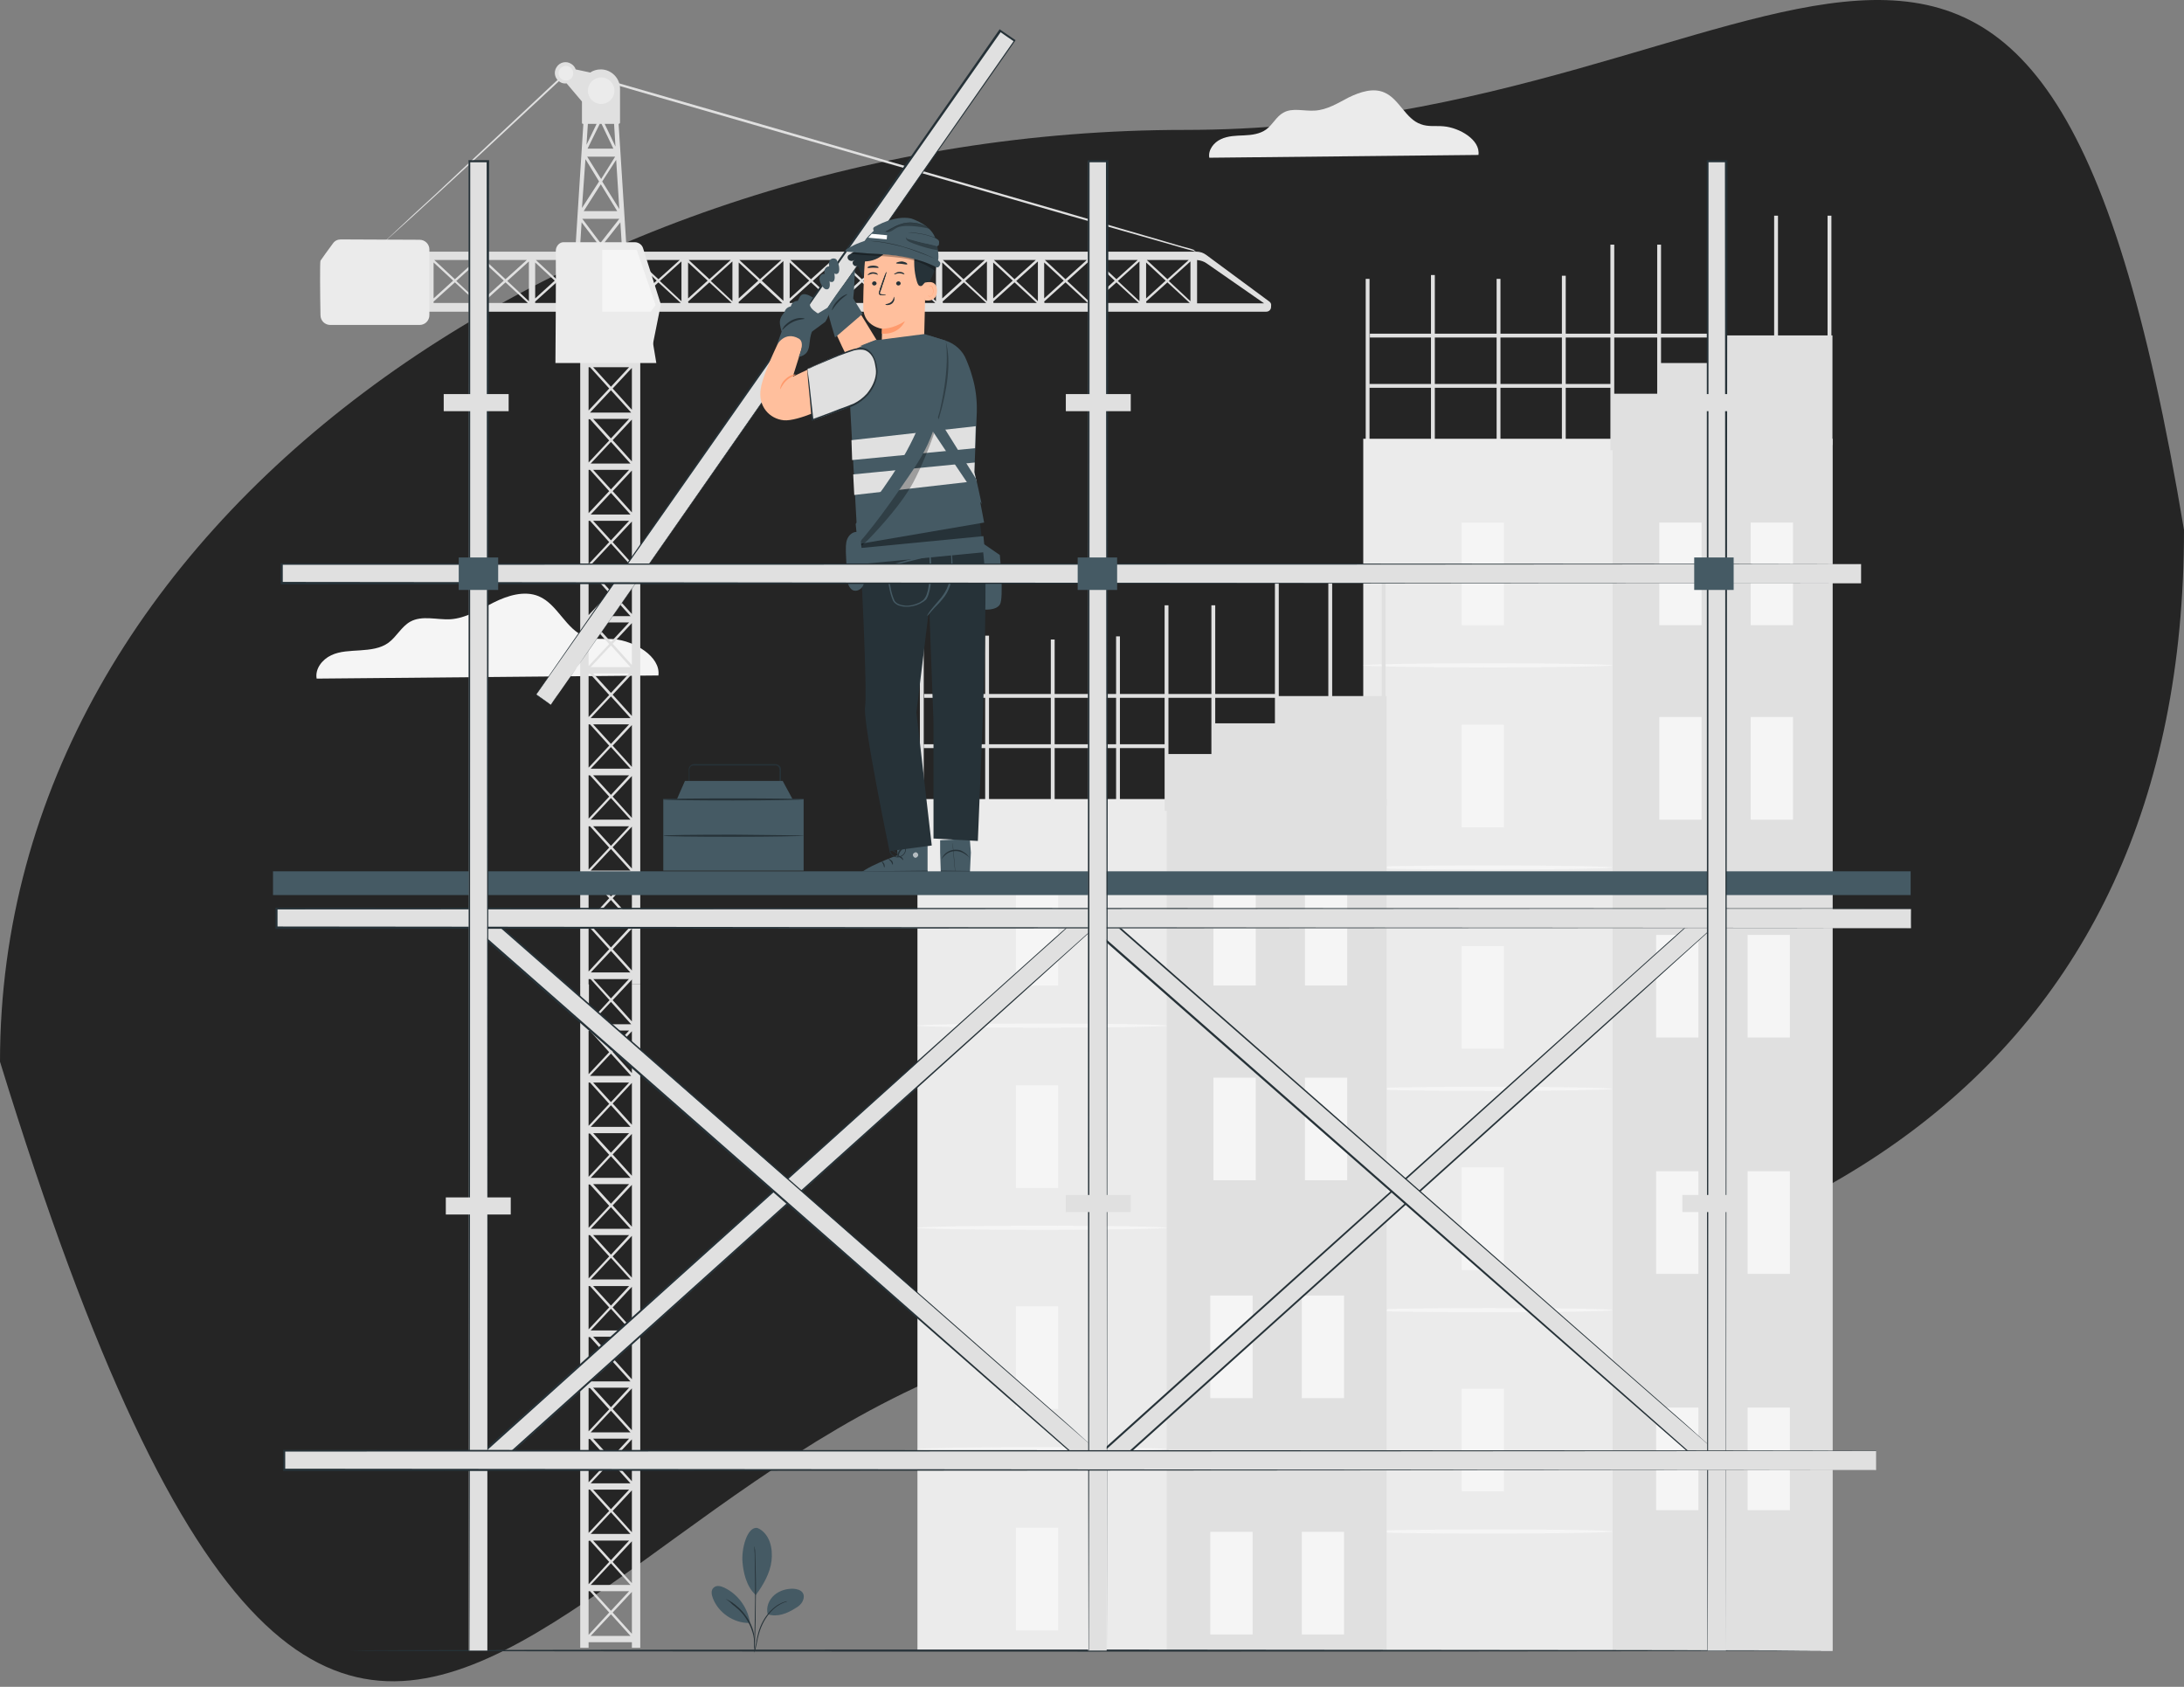 <svg width="224" height="173" viewBox="0 0 224 173" fill="none" xmlns="http://www.w3.org/2000/svg">
<rect x="0" y="0" width="224" height="173" fill="#808080" stroke="none"/>
<path d="M-7.62929e-06 108.886C38.5 233.968 59.001 135.806 121.512 135.806C184.023 135.806 224 109.958 224 54.351C209 -35.709 184.023 13.323 121.512 13.323C59.001 13.323 -7.62929e-06 53.279 -7.62929e-06 108.886Z" fill="#252525"/>
<g clip-path="url(#clip0_63_6661)">
<path d="M67.529 69.276C67.78 67.343 65.059 65.731 62.982 65.552C61.98 65.481 60.977 65.624 60.046 65.302C58.041 64.586 57.217 61.972 55.248 61.148C53.78 60.54 52.061 61.077 50.629 61.793C49.197 62.509 47.8 63.404 46.189 63.511C44.793 63.583 43.289 63.082 42.072 63.762C41.176 64.263 40.675 65.302 39.852 65.91C39.028 66.519 37.954 66.627 36.951 66.698C35.949 66.77 34.875 66.77 33.98 67.199C33.049 67.629 32.297 68.596 32.476 69.598L67.529 69.276Z" fill="#F5F5F5"/>
<path d="M160.588 28.279H160.194V49.368H160.588V28.279Z" fill="#E0E0E0"/>
<path d="M153.893 28.601H153.499V49.691H153.893V28.601Z" fill="#E0E0E0"/>
<path d="M147.161 28.207H146.767V49.297H147.161V28.207Z" fill="#E0E0E0"/>
<path d="M140.465 28.601H140.072V49.691H140.465V28.601Z" fill="#E0E0E0"/>
<path d="M187.944 45H139.821V169.317H187.944V45Z" fill="#EBEBEB"/>
<path d="M187.944 45H165.386V169.317H187.944V45Z" fill="#E0E0E0"/>
<path d="M154.251 53.593H149.918V64.12H154.251V53.593Z" fill="#F5F5F5"/>
<path d="M165.386 68.238C165.386 68.345 159.657 68.453 152.604 68.453C145.55 68.453 139.821 68.345 139.821 68.238C139.821 68.13 145.55 68.023 152.604 68.023C159.657 68.023 165.386 68.13 165.386 68.238Z" fill="#F5F5F5"/>
<path d="M154.251 74.325H149.918V84.852H154.251V74.325Z" fill="#F5F5F5"/>
<path d="M165.386 88.969C165.386 89.077 159.657 89.184 152.604 89.184C145.55 89.184 139.821 89.077 139.821 88.969C139.821 88.862 145.55 88.754 152.604 88.754C159.657 88.754 165.386 88.862 165.386 88.969Z" fill="#F5F5F5"/>
<path d="M154.251 97.026H149.918V107.552H154.251V97.026Z" fill="#F5F5F5"/>
<path d="M165.386 111.67C165.386 111.778 159.657 111.885 152.604 111.885C145.55 111.885 139.821 111.778 139.821 111.67C139.821 111.563 145.55 111.455 152.604 111.455C159.657 111.455 165.386 111.563 165.386 111.67Z" fill="#F5F5F5"/>
<path d="M154.251 119.726H149.918V130.253H154.251V119.726Z" fill="#F5F5F5"/>
<path d="M165.386 134.371C165.386 134.478 159.657 134.586 152.604 134.586C145.55 134.586 139.821 134.478 139.821 134.371C139.821 134.263 145.55 134.156 152.604 134.156C159.657 134.156 165.386 134.228 165.386 134.371Z" fill="#F5F5F5"/>
<path d="M154.251 142.427H149.918V152.954H154.251V142.427Z" fill="#F5F5F5"/>
<path d="M165.386 157.072C165.386 157.179 159.657 157.286 152.604 157.286C145.55 157.286 139.821 157.179 139.821 157.072C139.821 156.964 145.55 156.857 152.604 156.857C159.657 156.857 165.386 156.928 165.386 157.072Z" fill="#F5F5F5"/>
<path d="M174.517 53.593H170.184V64.12H174.517V53.593Z" fill="#F5F5F5"/>
<path d="M183.898 53.593H179.565V64.12H183.898V53.593Z" fill="#F5F5F5"/>
<path d="M174.517 73.537H170.184V84.064H174.517V73.537Z" fill="#F5F5F5"/>
<path d="M183.898 73.537H179.565V84.064H183.898V73.537Z" fill="#F5F5F5"/>
<path d="M174.194 95.88H169.862V106.407H174.194V95.88Z" fill="#F5F5F5"/>
<path d="M183.575 95.88H179.243V106.407H183.575V95.88Z" fill="#F5F5F5"/>
<path d="M174.194 120.12H169.862V130.647H174.194V120.12Z" fill="#F5F5F5"/>
<path d="M183.575 120.12H179.243V130.647H183.575V120.12Z" fill="#F5F5F5"/>
<path d="M174.194 144.361H169.862V154.887H174.194V144.361Z" fill="#F5F5F5"/>
<path d="M183.575 144.361H179.243V154.887H183.575V144.361Z" fill="#F5F5F5"/>
<path d="M165.386 46.074V40.381H170.184V37.23H176.665V34.402H187.944V45.645L165.386 46.074Z" fill="#E0E0E0"/>
<path d="M165.565 25.092H165.171V46.182H165.565V25.092Z" fill="#E0E0E0"/>
<path d="M170.363 25.092H169.969V46.182H170.363V25.092Z" fill="#E0E0E0"/>
<path d="M176.88 22.12H176.486V43.21H176.88V22.12Z" fill="#E0E0E0"/>
<path d="M187.836 22.12H187.442V43.21H187.836V22.12Z" fill="#E0E0E0"/>
<path d="M182.358 22.12H181.964V43.21H182.358V22.12Z" fill="#E0E0E0"/>
<path d="M165.386 39.379H140.43V39.772H165.386V39.379Z" fill="#E0E0E0"/>
<path d="M176.737 34.222H140.501V34.616H176.737V34.222Z" fill="#E0E0E0"/>
<path d="M114.864 65.266H114.471V86.356H114.864V65.266Z" fill="#E0E0E0"/>
<path d="M108.169 65.588H107.775V86.678H108.169V65.588Z" fill="#E0E0E0"/>
<path d="M101.437 65.194H101.043V86.284H101.437V65.194Z" fill="#E0E0E0"/>
<path d="M94.742 65.588H94.348V86.678H94.742V65.588Z" fill="#E0E0E0"/>
<path d="M142.22 81.951H94.097V169.317H142.22V81.951Z" fill="#EBEBEB"/>
<path d="M142.22 81.951H119.662V169.317H142.22V81.951Z" fill="#E0E0E0"/>
<path d="M108.527 90.545H104.194V101.072H108.527V90.545Z" fill="#F5F5F5"/>
<path d="M119.662 105.189C119.662 105.297 113.934 105.404 106.88 105.404C99.826 105.404 94.097 105.297 94.097 105.189C94.097 105.082 99.826 104.974 106.88 104.974C113.934 104.974 119.662 105.082 119.662 105.189Z" fill="#F5F5F5"/>
<path d="M108.527 111.312H104.194V121.839H108.527V111.312Z" fill="#F5F5F5"/>
<path d="M119.662 125.921C119.662 126.028 113.934 126.136 106.88 126.136C99.826 126.136 94.097 126.028 94.097 125.921C94.097 125.813 99.826 125.706 106.88 125.706C113.934 125.706 119.662 125.813 119.662 125.921Z" fill="#F5F5F5"/>
<path d="M108.527 133.977H104.194V144.504H108.527V133.977Z" fill="#F5F5F5"/>
<path d="M119.662 148.621C119.662 148.729 113.934 148.836 106.88 148.836C99.826 148.836 94.097 148.729 94.097 148.621C94.097 148.514 99.826 148.407 106.88 148.407C113.934 148.407 119.662 148.514 119.662 148.621Z" fill="#F5F5F5"/>
<path d="M108.527 156.678H104.194V167.205H108.527V156.678Z" fill="#F5F5F5"/>
<path d="M128.793 90.545H124.46V101.072H128.793V90.545Z" fill="#F5F5F5"/>
<path d="M138.174 90.545H133.841V101.072H138.174V90.545Z" fill="#F5F5F5"/>
<path d="M128.793 110.524H124.46V121.051H128.793V110.524Z" fill="#F5F5F5"/>
<path d="M138.174 110.524H133.841V121.051H138.174V110.524Z" fill="#F5F5F5"/>
<path d="M128.471 132.867H124.138V143.394H128.471V132.867Z" fill="#F5F5F5"/>
<path d="M137.852 132.867H133.519V143.394H137.852V132.867Z" fill="#F5F5F5"/>
<path d="M128.471 157.107H124.138V167.634H128.471V157.107Z" fill="#F5F5F5"/>
<path d="M137.852 157.107H133.519V167.634H137.852V157.107Z" fill="#F5F5F5"/>
<path d="M119.662 83.061V77.332H124.46V74.182H130.941V71.389H142.22V82.596L119.662 83.061Z" fill="#E0E0E0"/>
<path d="M119.841 62.079H119.448V83.169H119.841V62.079Z" fill="#E0E0E0"/>
<path d="M124.639 62.079H124.246V83.169H124.639V62.079Z" fill="#E0E0E0"/>
<path d="M131.156 59.107H130.762V80.197H131.156V59.107Z" fill="#E0E0E0"/>
<path d="M142.113 59.107H141.719V80.197H142.113V59.107Z" fill="#E0E0E0"/>
<path d="M136.634 59.107H136.24V80.197H136.634V59.107Z" fill="#E0E0E0"/>
<path d="M119.698 76.33H94.742V76.724H119.698V76.33Z" fill="#E0E0E0"/>
<path d="M131.013 71.174H94.778V71.568H131.013V71.174Z" fill="#E0E0E0"/>
<path d="M63.448 12.703C63.519 12.703 63.591 12.632 63.591 12.596V12.489V9.087C63.591 8.013 62.696 7.118 61.621 7.118C61.228 7.118 60.834 7.225 60.547 7.44L59.044 7.118C58.972 6.903 58.829 6.688 58.578 6.545C58.077 6.223 57.396 6.366 57.074 6.903C56.752 7.404 56.895 8.084 57.432 8.407C57.647 8.55 57.898 8.586 58.112 8.55L59.688 10.412V12.489V12.596C59.688 12.632 59.724 12.703 59.76 12.703H59.795H59.831L59.008 25.629H59.258H59.437H59.473L59.652 22.8L61.443 25.164L61.049 25.629H61.407L61.586 25.378L61.765 25.629H62.123L61.765 25.164L63.627 22.8L63.806 25.665H63.841H64.02H64.271L63.448 12.703ZM61.693 12.703L62.91 15.245H60.261L61.514 12.703H61.693ZM62.015 12.703H62.982L63.125 15.031L62.015 12.703ZM60.691 12.703H61.192L60.154 14.852L60.297 12.703H60.691ZM60.046 16.32L61.443 18.611L59.688 21.332L60.046 16.32ZM60.225 16.069H63.09L61.657 18.361L60.225 16.069ZM63.197 16.391L63.519 21.44L61.765 18.611L63.197 16.391ZM61.621 18.898L63.304 21.655H59.867L61.621 18.898ZM59.724 22.442H63.519L61.586 24.913L59.724 22.442Z" fill="#E0E0E0"/>
<path d="M65.274 34.008H64.88H64.808V36.729L62.839 34.545L64.88 32.361H65.13V31.716H60.225V32.361H60.547L62.517 34.545L60.404 36.836V34.043H60.333H59.939H59.509V101H60.368V100.391H64.808V100.964H65.668V34.008H65.274ZM60.511 89.936L62.481 92.12L60.368 94.412V89.972L60.511 89.936ZM60.834 89.936H64.522L62.66 91.941L60.834 89.936ZM60.583 89.291L62.66 87.072L64.665 89.291H60.583ZM60.368 89.184V84.744H60.511L62.481 86.928L60.368 89.184ZM60.834 84.744H64.522L62.66 86.749L60.834 84.744ZM60.583 84.064L62.66 81.844L64.665 84.064H60.583ZM60.368 83.957V79.517H60.511L62.481 81.701L60.368 83.957ZM60.834 79.517H64.522L62.66 81.522L60.834 79.517ZM60.583 78.836L62.66 76.616L64.665 78.836H60.583ZM60.368 78.729V74.289H60.511L62.481 76.473L60.368 78.729ZM60.834 74.289H64.522L62.66 76.294L60.834 74.289ZM60.583 73.644L62.66 71.424L64.665 73.644H60.583ZM60.368 73.537V69.097H60.511L62.481 71.281L60.368 73.537ZM60.834 69.061H64.522L62.66 71.066L60.834 69.061ZM60.583 68.417L62.66 66.197L64.665 68.417H60.583ZM60.368 68.309V63.87H60.511L62.481 66.054L60.368 68.309ZM60.834 63.834H64.522L62.66 65.839L60.834 63.834ZM60.583 63.189L62.66 60.969L64.665 63.189H60.583ZM60.368 63.082V58.642H60.511L62.481 60.826L60.368 63.082ZM60.834 58.642H64.522L62.66 60.647L60.834 58.642ZM60.583 57.962L62.66 55.742L64.665 57.962H60.583ZM60.368 57.854V53.414H60.511L62.481 55.598L60.368 57.854ZM60.834 53.414H64.522L62.66 55.419L60.834 53.414ZM60.583 52.77L62.66 50.55L64.665 52.77H60.583ZM60.368 52.627V48.187H60.511L62.481 50.371L60.368 52.627ZM60.834 48.187H64.522L62.66 50.192L60.834 48.187ZM60.583 47.542L62.66 45.322L64.665 47.542H60.583ZM60.368 47.435V42.995H60.511L62.481 45.179L60.368 47.435ZM60.834 42.959H64.522L62.66 44.964L60.834 42.959ZM60.583 94.519L62.66 92.299L64.665 94.519H60.583ZM62.839 92.12L64.808 90.008V94.304L62.839 92.12ZM62.839 86.892L64.808 84.78V89.077L62.839 86.892ZM62.839 81.701L64.808 79.588V83.885L62.839 81.701ZM62.839 76.473L64.808 74.361V78.657L62.839 76.473ZM62.839 71.246L64.808 69.133V73.43L62.839 71.246ZM62.839 66.018L64.808 63.905V68.202L62.839 66.018ZM62.839 60.79L64.808 58.678V62.974L62.839 60.79ZM62.839 55.598L64.808 53.486V57.783L62.839 55.598ZM62.839 50.371L64.808 48.258V52.555L62.839 50.371ZM62.839 45.143L64.808 43.031V47.327L62.839 45.143ZM64.737 42.315H60.511L62.66 40.023L64.737 42.315ZM62.839 39.844L64.808 37.731V42.028L62.839 39.844ZM60.368 42.1V37.66H60.511L62.481 39.844L60.368 42.1ZM60.368 95.164H60.511L62.481 97.348L60.368 99.639V95.164ZM60.834 95.164H64.522L62.66 97.169L60.834 95.164ZM64.808 95.235V99.532L62.839 97.348L64.808 95.235ZM62.66 39.665L60.834 37.66H64.522L62.66 39.665ZM62.66 97.527L64.665 99.747H60.583L62.66 97.527ZM60.834 32.361H64.522L62.66 34.366L60.834 32.361ZM64.737 37.015H60.511L62.66 34.724L64.737 37.015Z" fill="#E0E0E0"/>
<path d="M130.189 30.928L123.744 26.166C123.422 25.916 123.064 25.808 122.67 25.808H80.813H79.954H38.205V26.668H38.599V31.108H38.205V31.967H79.954H80.813H129.867C130.153 31.967 130.368 31.752 130.368 31.465V31.394C130.404 31.179 130.332 31.036 130.189 30.928ZM119.734 28.637L117.621 26.668H121.918L119.734 28.637ZM122.097 26.811V30.893L119.877 28.816L122.097 26.811ZM117.55 26.918L119.555 28.78L117.55 30.606V26.918ZM114.506 28.637L112.394 26.668H116.691L114.506 28.637ZM116.87 26.811V30.893L114.65 28.816L116.87 26.811ZM112.322 26.918L114.327 28.78L112.322 30.606V26.918ZM109.279 28.637L107.166 26.668H111.463L109.279 28.637ZM111.678 26.811V30.893L109.458 28.816L111.678 26.811ZM107.095 26.918L109.1 28.78L107.095 30.606V26.918ZM104.051 28.637L101.939 26.668H106.235L104.051 28.637ZM106.45 26.811V30.893L104.23 28.816L106.45 26.811ZM101.867 26.918L103.872 28.78L101.867 30.606V26.918ZM98.823 28.637L96.711 26.668H101.008L98.823 28.637ZM101.223 26.811V30.893L99.003 28.816L101.223 26.811ZM96.639 26.918L98.644 28.78L96.639 30.606V26.918ZM93.632 28.637L91.519 26.668H95.816L93.632 28.637ZM95.995 26.811V30.893L93.775 28.816L95.995 26.811ZM91.448 26.918L93.453 28.78L91.448 30.606V26.918ZM88.404 28.637L86.292 26.668H90.588L88.404 28.637ZM90.767 26.811V30.893L88.547 28.816L90.767 26.811ZM86.22 26.918L88.225 28.78L86.22 30.606V26.918ZM83.177 28.637L81.064 26.668H85.361L83.177 28.637ZM85.576 26.811V30.893L83.356 28.816L85.576 26.811ZM80.992 26.918L82.997 28.78L80.992 30.606V26.918ZM80.348 30.857L78.128 28.78L80.348 26.775V30.857ZM80.992 30.928L83.177 28.959L85.468 31.072H80.992V30.928ZM86.22 30.928L88.404 28.959L90.696 31.072H86.256L86.22 30.928ZM91.448 30.928L93.632 28.959L95.923 31.072H91.483L91.448 30.928ZM96.675 30.928L98.859 28.959L101.151 31.072H96.711L96.675 30.928ZM101.867 30.928L104.051 28.959L106.343 31.072H101.903L101.867 30.928ZM107.095 30.928L109.279 28.959L111.57 31.072H107.13L107.095 30.928ZM112.322 30.928L114.506 28.959L116.798 31.072H112.358L112.322 30.928ZM117.55 30.928L119.734 28.959L122.026 31.072H117.586L117.55 30.928ZM80.133 26.668L77.949 28.637L75.836 26.668H79.954H80.133ZM39.243 26.918L41.248 28.78L39.243 30.606V26.918ZM39.279 26.668H43.575L41.391 28.637L39.279 26.668ZM72.757 28.637L70.644 26.668H74.941L72.757 28.637ZM75.12 26.811V30.893L72.9 28.816L75.12 26.811ZM70.573 26.918L72.578 28.78L70.573 30.606V26.918ZM67.529 28.637L65.417 26.668H69.714L67.529 28.637ZM69.893 26.811V30.893L67.673 28.816L69.893 26.811ZM65.345 26.918L67.35 28.78L65.345 30.606V26.918ZM62.302 28.637L60.189 26.668H64.486L62.302 28.637ZM64.701 26.811V30.893L62.481 28.816L64.701 26.811ZM60.118 26.918L62.123 28.78L60.118 30.606V26.918ZM57.074 28.637L54.962 26.668H59.258L57.074 28.637ZM59.473 26.811V30.893L57.253 28.816L59.473 26.811ZM54.89 26.918L56.895 28.78L54.89 30.606V26.918ZM51.846 28.637L49.734 26.668H54.031L51.846 28.637ZM54.245 26.811V30.893L52.026 28.816L54.245 26.811ZM49.662 26.918L51.667 28.78L49.662 30.606V26.918ZM46.655 28.637L44.542 26.668H48.839L46.655 28.637ZM49.018 26.811V30.893L46.798 28.816L49.018 26.811ZM44.471 26.918L46.476 28.78L44.471 30.606V26.918ZM43.79 26.811V30.893L41.606 28.816L43.79 26.811ZM44.471 30.928L46.655 28.959L48.946 31.072H44.471V30.928ZM49.662 30.928L51.846 28.959L54.138 31.072H49.662V30.928ZM54.89 30.928L57.074 28.959L59.366 31.072H54.89V30.928ZM60.118 30.928L62.302 28.959L64.593 31.072H60.118V30.928ZM65.345 30.928L67.529 28.959L69.821 31.072H65.381L65.345 30.928ZM70.573 30.928L72.757 28.959L75.049 31.072H70.609L70.573 30.928ZM75.765 26.918L77.77 28.78L75.765 30.606V26.918ZM39.243 30.928L41.427 28.959L43.719 31.072H39.243V30.928ZM75.765 31.108V30.964L77.949 28.995L80.24 31.108H79.954H75.765ZM122.778 31.108V26.668C123.136 26.703 123.494 26.811 123.78 27.026L129.652 31.108H122.778Z" fill="#E0E0E0"/>
<path d="M57.003 25.737C57.038 28.601 56.967 37.23 56.967 37.23H67.315L67.028 35.511C66.992 35.333 66.992 35.154 67.028 34.974L67.78 31.215L65.954 25.45C65.847 25.092 65.489 24.841 65.095 24.841C63.555 24.841 59.688 24.841 57.862 24.841C57.396 24.806 57.003 25.235 57.003 25.737Z" fill="#EBEBEB"/>
<path d="M61.765 25.629V31.967H66.742L67.243 31.286L65.309 25.629H61.765Z" fill="#F5F5F5"/>
<path d="M122.67 25.808C122.67 25.808 122.598 25.808 122.419 25.737C122.276 25.701 122.026 25.629 121.739 25.558C121.13 25.378 120.271 25.128 119.125 24.806C116.87 24.161 113.575 23.23 109.565 22.084C101.473 19.757 90.302 16.535 77.985 12.99C70.895 10.949 64.2 9.015 58.327 7.297H58.435C52.778 12.56 48.015 17 44.65 20.079C42.967 21.619 41.642 22.836 40.711 23.66C40.245 24.09 39.888 24.376 39.673 24.591C39.422 24.806 39.279 24.877 39.279 24.877C39.279 24.877 39.315 24.841 39.386 24.806C39.458 24.734 39.529 24.662 39.673 24.555C39.923 24.34 40.245 24.018 40.711 23.588C41.606 22.729 42.931 21.512 44.614 19.972C47.944 16.857 52.706 12.381 58.327 7.118L58.363 7.082H58.399C64.271 8.765 70.967 10.698 78.056 12.739C90.373 16.32 101.545 19.542 109.601 21.87C113.647 23.051 116.905 24.018 119.161 24.662C120.271 24.985 121.166 25.271 121.775 25.414C122.061 25.486 122.276 25.558 122.455 25.629C122.563 25.772 122.67 25.808 122.67 25.808Z" fill="#E0E0E0"/>
<path d="M34.946 24.555C34.624 24.555 34.338 24.698 34.159 24.949C33.693 25.558 32.941 26.632 32.87 26.739C32.798 26.846 32.834 30.535 32.87 32.325C32.87 32.898 33.335 33.327 33.872 33.327H43.038C43.611 33.327 44.041 32.862 44.041 32.325V25.593C44.041 25.02 43.575 24.591 43.038 24.591L34.946 24.555Z" fill="#EBEBEB"/>
<path d="M65.274 100.964H64.88H64.808V104.76L62.839 102.575L64.88 100.391H65.13V99.747H60.225V100.391H60.547L62.517 102.575L60.404 104.867V100.964H60.333H59.939H59.509V168.995H60.368V168.422H64.808V168.995H65.668V100.964H65.274ZM60.511 158.003L62.481 160.187L60.368 162.478V158.038L60.511 158.003ZM60.834 158.003H64.522L62.66 160.008L60.834 158.003ZM60.583 157.322L62.66 155.102L64.665 157.322H60.583ZM60.368 157.215V152.775H60.511L62.481 154.959L60.368 157.215ZM60.834 152.775H64.522L62.66 154.78L60.834 152.775ZM60.583 152.13L62.66 149.91L64.665 152.13H60.583ZM60.368 152.023V147.583H60.511L62.481 149.767L60.368 152.023ZM60.834 147.547H64.522L62.66 149.552L60.834 147.547ZM60.583 146.903L62.66 144.683L64.665 146.903H60.583ZM60.368 146.795V142.356H60.511L62.481 144.54L60.368 146.795ZM60.834 142.32H64.522L62.66 144.325L60.834 142.32ZM60.583 141.675L62.66 139.455L64.665 141.675H60.583ZM60.368 141.568V137.128H60.511L62.481 139.312L60.368 141.568ZM60.834 137.092H64.522L62.66 139.097L60.834 137.092ZM60.583 136.448L62.66 134.228L64.665 136.448H60.583ZM60.368 136.34V131.9H60.511L62.481 134.084L60.368 136.34ZM60.834 131.9H64.522L62.66 133.905L60.834 131.9ZM60.583 131.22L62.66 129L64.665 131.22H60.583ZM60.368 131.113V126.673H60.511L62.481 128.857L60.368 131.113ZM60.834 126.673H64.522L62.66 128.678L60.834 126.673ZM60.583 126.028L62.66 123.808L64.665 126.028H60.583ZM60.368 125.921V121.481H60.511L62.481 123.665L60.368 125.921ZM60.834 121.445H64.522L62.66 123.45L60.834 121.445ZM60.583 120.801L62.66 118.581L64.665 120.801H60.583ZM60.368 120.693V116.253H60.511L62.481 118.437L60.368 120.693ZM60.834 116.217H64.522L62.66 118.223L60.834 116.217ZM60.583 115.573L62.66 113.353L64.665 115.573H60.583ZM60.368 115.465V111.026H60.511L62.481 113.21L60.368 115.465ZM60.834 111.026H64.522L62.66 113.031L60.834 111.026ZM60.583 162.55L62.66 160.33L64.665 162.55H60.583ZM62.839 160.187L64.808 158.074V162.371L62.839 160.187ZM62.839 154.959L64.808 152.847V157.143L62.839 154.959ZM62.839 149.731L64.808 147.619V151.916L62.839 149.731ZM62.839 144.504L64.808 142.391V146.688L62.839 144.504ZM62.839 139.276L64.808 137.164V141.46L62.839 139.276ZM62.839 134.084L64.808 131.972V136.269L62.839 134.084ZM62.839 128.857L64.808 126.744V131.041L62.839 128.857ZM62.839 123.629L64.808 121.517V125.813L62.839 123.629ZM62.839 118.402L64.808 116.289V120.586L62.839 118.402ZM62.839 113.174L64.808 111.061V115.358L62.839 113.174ZM64.737 110.345H60.511L62.66 108.054L64.737 110.345ZM62.839 107.875L64.808 105.762V110.059L62.839 107.875ZM60.368 110.166V105.726H60.511L62.481 107.911L60.368 110.166ZM60.368 163.194H60.511L62.481 165.379L60.368 167.67V163.194ZM60.834 163.194H64.522L62.66 165.2L60.834 163.194ZM64.808 163.266V167.563L62.839 165.379L64.808 163.266ZM62.66 107.696L60.834 105.691H64.522L62.66 107.696ZM62.66 165.558L64.665 167.778H60.583L62.66 165.558ZM60.834 100.391H64.522L62.66 102.396L60.834 100.391ZM64.737 105.046H60.511L62.66 102.754L64.737 105.046Z" fill="#E0E0E0"/>
<path d="M63.018 9.302C63.018 10.054 62.409 10.662 61.657 10.662C60.905 10.662 60.297 10.054 60.297 9.302C60.297 8.55 60.905 7.941 61.657 7.941C62.409 7.941 63.018 8.55 63.018 9.302Z" fill="#EBEBEB"/>
<path d="M58.793 7.511C58.793 7.941 58.471 8.263 58.041 8.263C57.611 8.263 57.289 7.905 57.289 7.511C57.289 7.082 57.647 6.76 58.041 6.76C58.435 6.76 58.793 7.082 58.793 7.511Z" fill="#EBEBEB"/>
<path d="M151.637 15.89C151.852 14.35 149.703 13.097 148.056 12.954C147.269 12.882 146.481 13.026 145.729 12.739C144.153 12.202 143.509 10.125 141.969 9.481C140.824 8.98 139.463 9.445 138.353 9.982C137.243 10.555 136.133 11.271 134.844 11.343C133.734 11.414 132.552 11.021 131.621 11.558C130.905 11.951 130.547 12.775 129.867 13.276C129.223 13.742 128.399 13.849 127.575 13.885C126.788 13.921 125.964 13.921 125.212 14.279C124.496 14.601 123.887 15.389 124.031 16.177L151.637 15.89Z" fill="#EBEBEB"/>
<path d="M187.98 169.281C187.98 169.317 153.964 169.389 112 169.389C70.036 169.389 35.985 169.353 35.985 169.281C35.985 169.21 70 169.174 112 169.174C153.964 169.21 187.98 169.246 187.98 169.281Z" fill="#263238"/>
<path d="M77.698 156.714C78.307 156.964 78.737 157.537 78.951 158.146C79.166 158.755 79.202 159.435 79.13 160.079C78.987 161.333 78.271 162.586 77.519 163.588C76.481 162.657 76.23 161.082 76.159 160.258C76.015 158.898 76.624 156.499 77.698 156.714Z" fill="#455A64"/>
<path d="M78.737 165.558C78.558 164.841 78.844 164.09 79.417 163.588C79.954 163.123 80.706 162.908 81.422 162.944C81.744 162.98 82.102 163.051 82.317 163.338C82.496 163.588 82.46 163.946 82.317 164.233C82.174 164.519 81.923 164.734 81.673 164.877C80.742 165.486 79.739 165.88 78.737 165.558Z" fill="#455A64"/>
<path d="M77.376 169.389C77.376 169.389 77.376 169.281 77.412 169.138C77.448 168.959 77.483 168.744 77.555 168.458C77.662 167.885 77.806 167.061 78.271 166.238C78.701 165.45 79.345 164.841 79.847 164.555C80.097 164.412 80.348 164.304 80.491 164.269C80.563 164.233 80.634 164.233 80.67 164.233C80.706 164.233 80.742 164.233 80.742 164.233C80.742 164.269 80.384 164.304 79.882 164.627C79.381 164.913 78.772 165.522 78.343 166.31C77.913 167.097 77.734 167.921 77.627 168.494C77.555 168.78 77.519 169.031 77.483 169.174C77.412 169.317 77.376 169.389 77.376 169.389Z" fill="#263238"/>
<path d="M77.412 158.575C77.412 158.575 77.412 158.611 77.412 158.683C77.412 158.754 77.412 158.862 77.448 159.005C77.448 159.292 77.483 159.685 77.483 160.187C77.519 161.189 77.555 162.55 77.519 164.09C77.519 165.593 77.483 166.99 77.448 167.992C77.412 168.494 77.412 168.887 77.376 169.174C77.376 169.317 77.376 169.425 77.34 169.496C77.34 169.425 77.34 169.317 77.34 169.174C77.34 168.887 77.34 168.494 77.376 167.992C77.412 166.99 77.412 165.629 77.448 164.09C77.448 162.586 77.448 161.189 77.412 160.187C77.412 159.685 77.412 159.292 77.376 159.005C77.376 158.862 77.376 158.754 77.376 158.683C77.412 158.611 77.412 158.575 77.412 158.575Z" fill="#263238"/>
<path d="M76.91 166.345C76.66 164.841 75.657 163.481 74.297 162.836C73.939 162.657 73.473 162.55 73.187 162.836C72.9 163.087 72.972 163.552 73.115 163.911C73.688 165.414 75.263 166.489 76.91 166.453" fill="#455A64"/>
<path d="M74.44 163.982C74.44 163.982 74.511 164.018 74.655 164.09C74.726 164.125 74.798 164.161 74.905 164.233C75.013 164.304 75.12 164.34 75.228 164.448C75.335 164.519 75.478 164.627 75.586 164.734C75.729 164.842 75.836 164.949 75.98 165.092C76.23 165.343 76.481 165.665 76.731 166.059C76.946 166.417 77.125 166.811 77.233 167.169C77.269 167.348 77.34 167.527 77.34 167.67C77.376 167.849 77.376 167.992 77.412 168.136C77.448 168.279 77.412 168.386 77.412 168.529C77.412 168.637 77.412 168.744 77.412 168.816C77.412 168.959 77.376 169.067 77.376 169.067C77.34 169.067 77.376 168.709 77.34 168.171C77.304 168.028 77.304 167.885 77.269 167.742C77.233 167.599 77.197 167.42 77.125 167.24C77.018 166.882 76.839 166.524 76.624 166.166C76.409 165.808 76.159 165.486 75.908 165.235C75.765 165.092 75.657 164.985 75.514 164.877C75.407 164.77 75.263 164.662 75.156 164.591C74.762 164.161 74.44 164.018 74.44 163.982Z" fill="#263238"/>
<path d="M82.424 81.951H68.031V89.292H82.424V81.951Z" fill="#455A64"/>
<path d="M79.99 80.519C79.99 80.519 79.954 80.34 79.954 79.982C79.954 79.803 79.954 79.588 79.954 79.374C79.954 79.266 79.954 79.123 79.954 78.98C79.954 78.836 79.918 78.729 79.811 78.621C79.703 78.514 79.596 78.478 79.417 78.514C79.238 78.514 79.095 78.514 78.916 78.514C78.558 78.514 78.2 78.514 77.806 78.514C77.018 78.514 76.123 78.514 75.228 78.514C74.297 78.514 73.437 78.514 72.65 78.514C72.256 78.514 71.862 78.514 71.54 78.514C71.361 78.514 71.182 78.514 71.038 78.514C70.895 78.55 70.788 78.621 70.752 78.765C70.68 78.872 70.716 79.015 70.716 79.159C70.716 79.302 70.716 79.409 70.716 79.552C70.716 79.767 70.716 79.982 70.716 80.161C70.716 80.483 70.68 80.698 70.68 80.698C70.68 80.698 70.644 80.519 70.644 80.161C70.644 79.982 70.644 79.767 70.644 79.552C70.644 79.445 70.644 79.302 70.644 79.159C70.644 79.087 70.644 79.015 70.644 78.944C70.644 78.872 70.644 78.765 70.68 78.693C70.752 78.55 70.895 78.407 71.074 78.371C71.253 78.335 71.432 78.371 71.611 78.371C71.969 78.371 72.327 78.371 72.721 78.371C73.509 78.371 74.404 78.371 75.299 78.371C76.23 78.371 77.09 78.371 77.877 78.371C78.271 78.371 78.665 78.371 78.987 78.371C79.166 78.371 79.345 78.371 79.489 78.371C79.56 78.371 79.668 78.371 79.739 78.407C79.811 78.442 79.882 78.478 79.954 78.55C80.061 78.657 80.133 78.836 80.097 78.98C80.097 79.123 80.097 79.23 80.097 79.374C80.097 79.588 80.097 79.803 80.097 79.982C79.99 80.34 79.99 80.519 79.99 80.519Z" fill="#263238"/>
<path d="M69.356 82.13L70.251 80.09H80.276L81.458 82.274H69.499" fill="#455A64"/>
<path d="M82.496 85.711C82.496 85.747 79.274 85.819 75.263 85.819C71.289 85.819 68.031 85.783 68.031 85.711C68.031 85.639 71.253 85.604 75.263 85.604C79.274 85.639 82.496 85.675 82.496 85.711Z" fill="#263238"/>
<path d="M82.424 81.987C82.424 82.023 79.202 82.095 75.192 82.095C71.217 82.095 67.959 82.059 67.959 81.987C67.959 81.916 71.182 81.88 75.192 81.88C79.202 81.88 82.424 81.916 82.424 81.987Z" fill="#263238"/>
<path d="M85.683 34.044L87.795 31.43L89.944 34.939L99.038 37.696L97.463 41.24C97.463 41.24 87.652 37.338 87.258 37.087C86.9 36.872 85.683 34.044 85.683 34.044Z" fill="#FFBF9D"/>
<path d="M100.721 55.67C100.793 55.706 102.547 56.923 102.547 56.923C102.547 56.923 102.977 61.363 102.547 62.008C102.118 62.652 100.9 62.509 100.9 62.509L100.721 55.67Z" fill="#455A64"/>
<path d="M95.136 86.427V89.829L88.153 89.793C88.189 89.112 92.056 87.716 92.056 87.716L91.985 86.427H95.136Z" fill="#455A64"/>
<g opacity="0.6">
<path d="M93.99 87.43C94.133 87.466 94.205 87.644 94.169 87.752C94.133 87.859 93.99 88.002 93.847 87.967C93.703 87.931 93.596 87.752 93.632 87.609C93.703 87.466 93.918 87.358 93.99 87.43Z" fill="white"/>
</g>
<path d="M95.136 89.829V89.292L88.476 89.363C88.476 89.363 88.118 89.578 88.153 89.793L95.136 89.829Z" fill="#263238"/>
<path d="M92.02 87.788C92.02 87.824 92.2 87.859 92.343 87.967C92.522 88.074 92.593 88.217 92.629 88.217C92.665 88.217 92.629 88.003 92.414 87.859C92.235 87.716 92.02 87.752 92.02 87.788Z" fill="#263238"/>
<path d="M91.125 88.11C91.125 88.146 91.269 88.217 91.376 88.361C91.483 88.504 91.519 88.683 91.555 88.683C91.591 88.683 91.627 88.468 91.483 88.289C91.304 88.11 91.125 88.074 91.125 88.11Z" fill="#263238"/>
<path d="M90.696 88.969C90.731 88.969 90.767 88.79 90.696 88.611C90.624 88.432 90.445 88.325 90.445 88.361C90.409 88.396 90.517 88.504 90.588 88.647C90.66 88.826 90.66 88.969 90.696 88.969Z" fill="#263238"/>
<path d="M92.092 86.821C92.092 86.857 92.271 86.821 92.45 86.821C92.629 86.821 92.808 86.893 92.808 86.857C92.844 86.821 92.701 86.713 92.45 86.678C92.235 86.713 92.092 86.821 92.092 86.821Z" fill="#263238"/>
<path d="M92.056 87.967C92.056 87.967 92.02 87.895 92.056 87.752C92.056 87.609 92.092 87.43 92.235 87.215C92.307 87.108 92.379 87 92.522 86.928C92.593 86.893 92.665 86.857 92.772 86.893C92.844 86.928 92.916 87.036 92.916 87.108C92.916 87.466 92.665 87.788 92.307 87.895C91.949 88.003 91.555 87.859 91.376 87.609C91.34 87.537 91.269 87.466 91.233 87.394C91.233 87.358 91.233 87.322 91.233 87.251C91.233 87.215 91.269 87.179 91.34 87.143C91.412 87.108 91.483 87.143 91.555 87.179C91.627 87.215 91.662 87.251 91.734 87.287C91.949 87.43 92.056 87.573 92.128 87.68C92.2 87.788 92.235 87.859 92.235 87.859C92.235 87.859 92.092 87.609 91.698 87.358C91.591 87.322 91.483 87.215 91.376 87.251C91.34 87.251 91.304 87.322 91.34 87.394C91.376 87.466 91.412 87.501 91.448 87.573C91.627 87.788 91.985 87.931 92.307 87.824C92.629 87.716 92.844 87.43 92.844 87.143C92.844 87.072 92.808 87.036 92.772 87C92.737 86.964 92.665 87 92.629 87.036C92.522 87.108 92.45 87.215 92.379 87.287C92.235 87.466 92.2 87.645 92.164 87.788C92.056 87.895 92.056 87.967 92.056 87.967Z" fill="#263238"/>
<path d="M96.425 86.176V87.43L96.496 89.65L99.468 89.721L99.576 87.43L99.468 86.033L96.425 86.176Z" fill="#455A64"/>
<path d="M97.964 89.471C98 89.471 97.928 88.79 97.857 87.967C97.785 87.143 97.714 86.463 97.714 86.463C97.678 86.463 97.749 87.143 97.821 87.967C97.893 88.79 97.964 89.471 97.964 89.471Z" fill="#263238"/>
<path d="M96.496 89.291L99.468 89.327V89.721H96.496V89.291Z" fill="#263238"/>
<path d="M99.468 88.002C99.468 88.002 99.432 87.967 99.396 87.895C99.325 87.823 99.253 87.716 99.146 87.609C99.038 87.501 98.859 87.394 98.68 87.286C98.501 87.179 98.251 87.143 98 87.143C97.499 87.143 97.069 87.394 96.854 87.644C96.747 87.752 96.675 87.895 96.639 87.967C96.604 88.038 96.604 88.11 96.604 88.11C96.604 88.11 96.675 87.931 96.926 87.716C97.141 87.501 97.534 87.286 98.036 87.286C98.501 87.286 98.931 87.537 99.146 87.716C99.361 87.859 99.468 88.002 99.468 88.002Z" fill="#263238"/>
<path d="M102.559 3.124L54.993 71.233L56.49 72.278L104.056 4.17L102.559 3.124Z" fill="#E0E0E0"/>
<path d="M56.501 72.284C56.501 72.284 56.573 72.177 56.752 71.926C56.931 71.675 57.146 71.353 57.468 70.888C58.112 69.992 59.044 68.632 60.225 66.913C62.624 63.476 66.097 58.499 70.394 52.34C78.987 40.023 90.839 23.015 104.015 4.146L104.051 4.289C103.586 3.967 103.049 3.609 102.547 3.251L102.691 3.215C79.202 36.729 59.616 64.693 54.997 71.246V71.21C55.499 71.568 55.857 71.818 56.107 71.997C56.358 72.212 56.501 72.284 56.501 72.284C56.501 72.284 56.358 72.212 56.107 72.033C55.857 71.854 55.463 71.604 54.962 71.246C59.509 64.621 79.059 36.621 102.476 3.072L102.512 3L102.583 3.036C103.084 3.394 103.621 3.752 104.087 4.074L104.159 4.11L104.123 4.182C90.91 23.051 79.023 40.095 70.394 52.412C66.097 58.535 62.624 63.511 60.225 66.949C59.008 68.668 58.077 69.992 57.468 70.888C57.146 71.317 56.895 71.675 56.752 71.89C56.573 72.177 56.501 72.284 56.501 72.284Z" fill="#263238"/>
<path d="M88.261 57.031C88.261 57.174 88.977 70.959 88.726 72.499C88.476 74.038 91.233 87.287 91.233 87.287L95.565 86.714L93.99 73.072L95.207 63.118C95.207 63.118 96.854 60.683 97.32 59.179C97.785 57.711 97.32 53.486 97.32 53.486L88.261 55.061V57.031Z" fill="#263238"/>
<path d="M100.435 52.734C100.399 52.734 100.864 56.494 101.043 58.821C101.187 60.611 100.829 72.964 100.829 72.964L100.292 86.248L95.744 85.997V74.074L95.315 62.509L95.136 59.68L95.458 53.45L100.435 52.734Z" fill="#263238"/>
<path d="M94.957 27.634L94.778 34.903C94.742 36.12 94.455 37.946 92.486 37.803C90.803 37.552 90.409 35.941 90.445 34.795C90.445 34.258 90.481 33.793 90.481 33.721C90.481 33.721 88.655 33.506 88.547 31.68C88.511 30.785 88.583 28.959 88.655 27.312C88.726 25.522 90.159 24.125 91.949 24.054H92.128C94.026 24.054 95.064 25.737 94.957 27.634Z" fill="#FFBF9D"/>
<path d="M90.445 33.721C90.445 33.721 91.591 33.757 92.808 32.934C92.808 32.934 92.271 34.33 90.445 34.222V33.721Z" fill="#FF9A6C"/>
<path d="M90.875 30.248C90.875 30.248 90.696 30.212 90.409 30.176C90.338 30.176 90.266 30.176 90.266 30.105C90.23 30.069 90.266 29.962 90.302 29.89C90.373 29.711 90.445 29.532 90.481 29.317C90.767 28.529 90.946 27.885 90.91 27.885C90.875 27.885 90.624 28.494 90.373 29.281C90.302 29.46 90.23 29.675 90.194 29.854C90.159 29.926 90.123 30.033 90.159 30.141C90.194 30.176 90.23 30.248 90.266 30.248C90.302 30.248 90.338 30.248 90.373 30.248C90.696 30.284 90.875 30.284 90.875 30.248Z" fill="#263238"/>
<path d="M91.913 26.99C91.949 27.061 92.2 27.026 92.486 27.061C92.772 27.097 93.023 27.169 93.059 27.097C93.059 27.061 93.023 26.99 92.951 26.954C92.844 26.882 92.701 26.847 92.522 26.811C92.343 26.811 92.2 26.847 92.092 26.882C91.949 26.918 91.877 26.99 91.913 26.99Z" fill="#263238"/>
<path d="M88.977 27.455C89.013 27.527 89.263 27.455 89.55 27.455C89.836 27.455 90.087 27.491 90.123 27.455C90.123 27.419 90.087 27.384 89.98 27.312C89.872 27.276 89.729 27.241 89.55 27.241C89.371 27.241 89.228 27.276 89.12 27.312C89.013 27.384 88.941 27.419 88.977 27.455Z" fill="#263238"/>
<path d="M94.849 28.995C94.885 28.995 96.102 28.565 96.102 29.819C96.102 31.072 94.849 30.821 94.849 30.785C94.813 30.749 94.849 28.995 94.849 28.995Z" fill="#FFBF9D"/>
<path d="M95.207 30.32C95.207 30.32 95.243 30.32 95.279 30.355C95.315 30.355 95.386 30.391 95.458 30.355C95.601 30.32 95.708 30.105 95.708 29.854C95.708 29.747 95.673 29.639 95.637 29.532C95.601 29.425 95.529 29.389 95.458 29.353C95.386 29.353 95.35 29.389 95.315 29.425C95.315 29.46 95.315 29.496 95.315 29.496C95.315 29.496 95.279 29.46 95.315 29.425C95.315 29.389 95.35 29.353 95.35 29.353C95.386 29.317 95.422 29.317 95.458 29.317C95.565 29.317 95.637 29.425 95.673 29.496C95.708 29.604 95.744 29.711 95.744 29.854C95.744 30.105 95.601 30.355 95.422 30.391C95.35 30.427 95.243 30.391 95.207 30.355C95.207 30.355 95.207 30.32 95.207 30.32Z" fill="#FF9A6C"/>
<path d="M87.151 26.095C87.043 26.13 86.936 26.238 86.936 26.345C86.9 26.524 87.043 26.703 87.187 26.739C87.366 26.811 87.545 26.739 87.688 26.632C87.616 26.668 87.581 26.739 87.509 26.775C87.294 27.061 87.688 27.455 87.974 27.24C88.01 27.348 88.082 27.455 88.118 27.527V27.563C88.153 27.634 88.153 27.67 88.189 27.742L88.583 28.565C88.619 28.064 88.619 27.312 88.655 26.811C89.442 26.811 90.194 26.524 90.731 25.951C91.018 25.665 91.269 25.271 91.627 25.092C92.128 24.877 92.701 25.056 93.202 25.271L93.166 25.235C93.417 25.378 93.668 25.558 93.847 25.772C93.703 26.775 93.739 27.813 94.026 28.816C94.061 28.959 94.169 29.281 94.312 29.317C94.599 29.424 94.67 29.138 94.849 28.995C94.992 28.887 95.171 28.887 95.35 28.887C95.494 28.565 95.852 27.849 95.959 27.384L95.923 27.169L95.888 26.668C95.637 26.202 95.959 25.987 95.852 25.486C95.744 24.985 95.637 24.662 95.171 24.483C94.742 24.304 94.24 24.09 93.882 24.376C93.811 23.732 93.274 23.194 92.629 22.98C91.985 22.8 91.161 22.98 90.552 23.194C90.087 23.373 89.765 23.588 89.192 24.161C88.941 24.376 88.332 25.2 88.118 25.486L87.151 26.095Z" fill="#263238"/>
<g opacity="0.3">
<path d="M95.923 27.813C95.923 27.813 94.742 26.739 92.45 26.453C90.159 26.166 87.76 26.202 87.258 25.987L87.831 25.701L94.885 26.56L96.102 27.24L95.923 27.813Z" fill="black"/>
</g>
<path d="M93.453 22.407C93.524 22.442 95.601 23.051 95.995 24.627C96.389 26.238 96.21 26.703 96.21 26.703C96.21 26.703 96.317 26.775 96.425 26.918C96.496 27.026 96.353 27.491 96.067 27.419C94.097 26.381 91.662 26.095 88.977 25.987L86.9 25.808C86.327 25.701 87.366 25.271 87.616 25.128C87.795 25.02 88.691 24.698 88.691 24.698C88.87 24.376 89.263 24.018 89.621 23.66C89.621 23.66 89.442 23.409 89.693 23.266C89.908 23.159 91.77 22.049 93.453 22.407Z" fill="#455A64"/>
<path d="M88.619 24.698C88.619 24.698 88.655 24.698 88.691 24.698C88.762 24.698 88.834 24.698 88.905 24.698C89.12 24.698 89.407 24.734 89.765 24.77C90.481 24.841 91.448 25.02 92.522 25.307C93.56 25.593 94.491 25.987 95.171 26.238C95.494 26.381 95.78 26.488 95.959 26.56C95.78 26.488 95.494 26.345 95.171 26.202C94.527 25.916 93.596 25.558 92.522 25.271C91.483 24.949 90.481 24.806 89.765 24.734C89.084 24.698 88.619 24.698 88.619 24.698Z" fill="#263238"/>
<g opacity="0.3">
<path d="M95.279 23.445C95.279 23.445 93.059 22.908 92.02 23.338C92.056 23.338 92.092 23.302 92.128 23.302C91.806 23.409 91.591 23.66 91.269 23.767C91.09 23.839 90.982 23.839 90.839 23.732C90.839 23.732 91.734 23.194 92.164 23.051C93.095 22.693 94.419 22.729 95.279 23.445Z" fill="black"/>
</g>
<path d="M95.315 23.481C95.315 23.481 95.243 23.409 95.136 23.338C94.992 23.266 94.813 23.123 94.563 23.051C94.312 22.944 93.99 22.872 93.596 22.836C93.238 22.8 92.808 22.836 92.414 22.98C92.2 23.051 92.02 23.159 91.841 23.23C91.662 23.338 91.483 23.409 91.34 23.481C91.197 23.588 91.054 23.66 90.875 23.731C90.731 23.803 90.588 23.803 90.445 23.803C89.908 23.767 89.55 23.624 89.586 23.588C89.586 23.588 89.586 23.624 89.621 23.624C89.657 23.66 89.729 23.66 89.8 23.696C89.944 23.731 90.159 23.803 90.445 23.803C90.588 23.803 90.731 23.803 90.91 23.767C91.054 23.696 91.197 23.624 91.376 23.517C91.519 23.409 91.698 23.338 91.877 23.266C92.056 23.194 92.235 23.087 92.45 23.015C92.844 22.872 93.238 22.836 93.632 22.872C93.99 22.908 94.312 22.98 94.563 23.087C94.813 23.194 95.028 23.302 95.136 23.373C95.207 23.409 95.243 23.445 95.279 23.481C95.315 23.445 95.315 23.481 95.315 23.481Z" fill="#263238"/>
<g opacity="0.3">
<path d="M96.138 25.307V25.235C95.78 25.128 95.494 25.056 95.064 24.985C94.634 24.913 94.205 24.806 93.811 24.662C93.489 24.555 93.13 24.448 92.916 24.197C92.88 24.376 92.916 24.519 93.023 24.627C93.13 24.77 93.524 24.913 93.703 24.985C94.634 25.307 95.243 25.522 96.21 25.665C96.21 25.558 96.138 25.307 96.138 25.307Z" fill="black"/>
</g>
<path d="M95.923 24.412C96.174 24.555 96.353 24.627 96.317 24.913C96.317 25.092 96.281 25.235 96.102 25.235C96.031 25.235 95.995 25.235 95.923 25.2C94.992 24.949 94.061 24.77 93.13 24.519C93.023 24.483 92.951 24.448 92.88 24.376C92.808 24.268 92.88 23.982 93.023 23.91C93.166 23.839 93.345 23.875 93.489 23.875C94.384 23.91 95.1 24.125 95.923 24.412Z" fill="#455A64"/>
<path d="M92.987 24.448C92.987 24.448 92.951 24.412 92.916 24.304C92.88 24.233 92.916 24.054 93.059 23.946C93.202 23.839 93.417 23.839 93.632 23.875C93.847 23.91 94.097 23.946 94.348 23.982C94.849 24.054 95.315 24.197 95.637 24.304C95.78 24.376 95.923 24.412 95.995 24.448C96.031 24.448 96.067 24.483 96.102 24.483C96.138 24.483 96.138 24.483 96.138 24.483C96.138 24.483 96.138 24.483 96.102 24.448C96.067 24.448 96.031 24.412 95.995 24.412C95.923 24.376 95.78 24.304 95.637 24.268C95.315 24.161 94.849 24.018 94.348 23.946C94.097 23.91 93.847 23.875 93.632 23.839C93.417 23.803 93.202 23.839 93.059 23.946C92.916 24.054 92.88 24.233 92.916 24.304C92.916 24.376 92.916 24.412 92.987 24.448Z" fill="#263238"/>
<path d="M89.407 23.982L90.982 24.125L90.946 24.555L89.049 24.376L89.407 23.982Z" fill="white"/>
<path d="M89.013 28.207C89.049 28.243 89.228 28.1 89.514 28.064C89.8 28.064 90.015 28.207 90.051 28.171C90.051 28.171 90.015 28.1 89.944 28.028C89.836 27.957 89.693 27.921 89.514 27.921C89.335 27.921 89.192 27.992 89.12 28.064C89.013 28.136 88.977 28.207 89.013 28.207Z" fill="#263238"/>
<path d="M91.913 29.067C91.913 29.174 92.02 29.281 92.128 29.281C92.271 29.281 92.379 29.174 92.379 29.067C92.379 28.959 92.271 28.852 92.164 28.852C92.02 28.852 91.913 28.959 91.913 29.067Z" fill="#263238"/>
<path d="M89.442 29.067C89.442 29.174 89.55 29.281 89.657 29.281C89.8 29.281 89.908 29.174 89.908 29.067C89.908 28.959 89.8 28.852 89.693 28.852C89.55 28.852 89.442 28.959 89.442 29.067Z" fill="#263238"/>
<path d="M91.734 28.136C91.77 28.171 91.949 28.028 92.235 28.028C92.522 28.028 92.737 28.171 92.772 28.136C92.772 28.136 92.737 28.064 92.665 27.992C92.558 27.921 92.414 27.885 92.235 27.885C92.056 27.885 91.913 27.956 91.841 28.028C91.734 28.028 91.698 28.1 91.734 28.136Z" fill="#263238"/>
<path d="M90.839 30.248C90.839 30.248 90.66 30.212 90.373 30.177C90.302 30.177 90.23 30.141 90.23 30.105C90.194 30.069 90.23 29.962 90.266 29.89C90.338 29.711 90.409 29.532 90.481 29.317C90.767 28.529 90.946 27.885 90.946 27.849C90.91 27.849 90.66 28.458 90.373 29.281C90.302 29.46 90.23 29.675 90.194 29.854C90.159 29.926 90.123 30.033 90.159 30.141C90.194 30.212 90.23 30.248 90.266 30.248C90.302 30.248 90.338 30.248 90.373 30.248C90.66 30.284 90.839 30.284 90.839 30.248Z" fill="#263238"/>
<path d="M91.698 30.427C91.662 30.427 91.662 30.749 91.412 30.964C91.161 31.179 90.839 31.179 90.803 31.215C90.803 31.251 90.875 31.287 91.018 31.287C91.161 31.287 91.34 31.251 91.519 31.107C91.662 30.964 91.734 30.785 91.734 30.678C91.734 30.499 91.698 30.427 91.698 30.427Z" fill="#263238"/>
<path d="M82.639 34.402L81.315 38.627L85.11 36.836L85.217 41.563C85.217 41.563 81.852 43.246 80.384 43.102C78.951 42.959 77.734 41.706 78.02 39.88C78.307 38.054 80.348 34.079 80.348 34.079L82.639 34.402Z" fill="#FFBF9D"/>
<path d="M83.391 30.535C83.391 30.535 82.425 29.818 82.067 30.391L81.816 30.857C81.816 30.857 81.279 30.821 81.1 31.43C81.1 31.43 80.563 31.501 80.455 32.038C80.455 32.038 80.026 32.468 79.99 32.934C79.954 33.399 80.169 34.008 80.169 34.008L79.668 35.404C79.668 35.404 80.455 33.9 81.923 34.724C82.639 35.118 81.923 36.586 81.923 36.586C81.923 36.586 82.031 36.621 82.389 36.443C82.747 36.228 82.962 35.977 83.033 35.154C83.105 34.366 83.284 34.008 83.284 34.008L84.644 33.005C84.644 33.005 85.038 32.396 85.038 32.038C85.038 31.895 84.967 31.501 84.967 31.501L83.893 32.146C83.893 32.146 83.069 31.68 83.069 31.251C83.069 30.893 83.391 30.535 83.391 30.535Z" fill="#455A64"/>
<path d="M87.616 35.905C88.153 35.511 89.8 34.903 89.8 34.903L94.813 34.258L96.997 34.939C97.964 35.261 98.752 35.977 99.11 36.908C99.325 37.409 99.54 37.982 99.719 38.627C100.077 39.808 100.22 41.061 100.184 42.279L99.933 48.33L100.936 53.593L87.974 55.813L87.187 41.563L87.616 35.905Z" fill="#455A64"/>
<path d="M87.33 45.143L100.077 43.711L100.005 45.967L87.401 47.184L87.33 45.143Z" fill="#E0E0E0"/>
<path d="M87.509 48.652L99.969 47.435L99.933 48.437L100.148 49.333L87.616 50.765L87.509 48.652Z" fill="#E0E0E0"/>
<path opacity="0.3" d="M88.977 55.419C88.977 55.419 92.235 52.161 93.668 49.476C95.1 46.79 98.215 39.271 96.997 34.974L96.174 34.724C96.174 34.724 96.747 39.056 95.494 42.35C94.276 45.645 88.977 53.522 88.977 53.522L87.974 56.315L88.977 55.419Z" fill="black"/>
<path d="M95.207 34.401C96.067 37.302 95.494 40.453 94.24 43.675C92.772 47.184 90.445 50.514 87.76 53.736L87.974 55.813C87.974 55.813 89.442 54.274 92.2 50.299C93.668 48.187 94.742 46.683 95.458 44.857C95.816 43.926 96.281 42.637 96.389 42.136C97.499 37.373 96.997 34.939 96.997 34.939L95.207 34.401Z" fill="#455A64"/>
<path d="M82.818 37.839C82.747 37.194 83.32 42.959 83.356 43.102L87.187 41.706C88.404 41.24 89.407 40.309 89.8 39.056C89.908 38.662 89.98 38.269 89.944 37.875C89.729 36.299 89.084 35.547 87.795 35.834C86.542 36.049 82.818 37.839 82.818 37.839Z" fill="#E0E0E0"/>
<path d="M82.818 37.839C82.818 37.839 82.89 37.803 83.033 37.731C83.177 37.66 83.391 37.552 83.642 37.445C84.179 37.194 84.931 36.836 85.933 36.407C86.435 36.192 86.936 35.977 87.545 35.798C87.831 35.726 88.189 35.655 88.511 35.691C88.87 35.726 89.192 35.941 89.407 36.228C89.621 36.514 89.765 36.872 89.872 37.23C89.944 37.588 90.051 37.982 89.98 38.376C89.908 39.164 89.55 39.916 89.013 40.524C88.619 40.954 88.153 41.312 87.652 41.563C87.151 41.813 86.614 41.956 86.112 42.136C85.11 42.494 84.179 42.816 83.356 43.138L83.248 43.174V43.066C83.105 41.455 82.997 40.13 82.89 39.2C82.854 38.734 82.818 38.376 82.818 38.125C82.818 38.018 82.818 37.91 82.818 37.839V37.803C82.818 37.767 82.818 37.803 82.818 37.839C82.818 37.803 82.783 37.803 82.818 37.803C82.818 37.803 82.818 37.803 82.818 37.839C82.854 37.91 82.854 38.018 82.854 38.125C82.89 38.412 82.926 38.77 82.997 39.2C83.105 40.166 83.248 41.491 83.427 43.066L83.32 42.995C84.179 42.673 85.11 42.35 86.077 41.956C86.578 41.778 87.079 41.599 87.581 41.384C88.082 41.133 88.511 40.811 88.905 40.381C89.407 39.772 89.765 39.056 89.836 38.34C89.872 37.982 89.8 37.624 89.729 37.266C89.657 36.908 89.514 36.586 89.299 36.335C89.084 36.084 88.798 35.905 88.511 35.87C88.189 35.834 87.903 35.87 87.581 35.941C87.008 36.12 86.471 36.335 85.969 36.514C85.003 36.908 84.215 37.266 83.678 37.481C83.427 37.588 83.212 37.696 83.069 37.767C82.89 37.803 82.818 37.839 82.818 37.839Z" fill="#263238"/>
<path d="M88.225 35.476C88.225 35.476 89.944 35.118 92.092 38.698C94.205 42.171 100.685 51.696 100.685 51.696C100.471 50.729 100.292 49.834 100.113 49.118C100.113 49.118 93.345 38.34 92.701 37.087C91.627 35.082 89.8 34.867 89.8 34.867L88.225 35.476Z" fill="#455A64"/>
<path d="M87.974 54.56C87.509 54.489 87.079 54.846 86.9 55.276C86.721 55.706 86.757 56.207 86.757 56.673C86.793 57.532 86.829 58.355 86.9 59.215C86.9 59.501 86.936 59.752 87.043 60.038C87.151 60.289 87.366 60.54 87.616 60.575C88.01 60.647 88.404 60.361 88.547 60.002C88.691 59.645 88.655 59.215 88.619 58.821C88.476 57.496 88.368 56.136 88.225 54.811" fill="#455A64"/>
<path d="M81.601 38.412C81.601 38.483 81.136 38.591 80.67 39.02C80.24 39.414 80.061 39.916 80.026 39.916C79.99 39.916 80.061 39.343 80.527 38.913C81.028 38.412 81.601 38.376 81.601 38.412Z" fill="#FF9A6C"/>
<path d="M82.532 32.683C82.532 32.754 81.923 32.719 81.279 33.041C80.634 33.363 80.276 33.864 80.24 33.829C80.205 33.829 80.276 33.685 80.419 33.471C80.563 33.291 80.849 33.041 81.171 32.862C81.529 32.683 81.852 32.611 82.102 32.611C82.389 32.611 82.532 32.683 82.532 32.683Z" fill="#263238"/>
<path d="M97.534 56.279C97.57 56.279 97.642 56.709 97.678 57.389C97.714 58.069 97.749 59.072 97.427 60.11C97.248 60.611 96.997 61.077 96.675 61.435C96.389 61.793 96.102 62.079 95.852 62.33C95.386 62.831 95.135 63.189 95.1 63.154C95.064 63.154 95.279 62.76 95.744 62.222C96.174 61.685 96.89 61.041 97.248 60.038C97.57 59.036 97.57 58.069 97.57 57.389C97.534 56.709 97.499 56.279 97.534 56.279Z" fill="#455A64"/>
<path d="M90.946 58.069C90.946 58.069 90.982 58.284 91.054 58.714C91.125 59.108 91.233 59.716 91.376 60.432C91.448 60.79 91.555 61.184 91.734 61.578C91.913 61.936 92.414 62.079 92.88 62.115C93.345 62.151 93.847 62.008 94.312 61.793C94.419 61.721 94.527 61.65 94.634 61.578C94.706 61.542 94.706 61.507 94.778 61.435C94.813 61.399 94.849 61.327 94.885 61.292C95.028 61.077 95.1 60.79 95.171 60.54C95.422 59.286 95.35 58.033 95.315 56.959L95.422 57.031C94.133 57.353 93.023 57.639 92.235 57.819C91.877 57.89 91.555 57.962 91.304 58.033C91.054 58.069 90.946 58.069 90.946 58.069C90.946 58.069 91.054 58.033 91.233 57.962C91.483 57.89 91.77 57.819 92.128 57.711C92.916 57.496 94.026 57.174 95.35 56.852L95.458 56.816V56.923C95.494 57.46 95.529 58.033 95.529 58.642C95.529 59.251 95.494 59.895 95.35 60.54C95.279 60.826 95.207 61.113 95.064 61.363C95.028 61.435 94.992 61.507 94.921 61.542C94.849 61.578 94.813 61.65 94.742 61.685C94.634 61.757 94.491 61.829 94.384 61.9C93.882 62.151 93.345 62.258 92.844 62.223C92.593 62.223 92.343 62.151 92.128 62.079C91.913 61.972 91.698 61.829 91.591 61.614C91.412 61.184 91.304 60.79 91.233 60.432C91.09 59.716 91.018 59.108 90.946 58.678C90.91 58.463 90.91 58.32 90.91 58.212C90.946 58.141 90.946 58.069 90.946 58.069Z" fill="#455A64"/>
<path d="M100.865 54.986L88.106 56.22L88.264 57.859L101.024 56.626L100.865 54.986Z" fill="#455A64"/>
<path d="M84.859 28.243C84.752 28.064 84.43 28.028 84.251 28.171C84.072 28.315 84 28.565 84.072 28.78C84.107 28.995 84.251 29.21 84.358 29.389C84.43 29.46 84.501 29.568 84.573 29.604C84.644 29.675 84.752 29.675 84.859 29.675C84.967 29.639 85.038 29.568 85.074 29.46C85.11 29.353 85.11 29.246 85.11 29.174C85.11 28.816 85.003 28.494 84.823 28.171" fill="#455A64"/>
<path d="M85.361 27.491C85.253 27.312 84.931 27.276 84.752 27.419C84.573 27.563 84.501 27.813 84.573 28.028C84.609 28.243 84.752 28.458 84.859 28.637C84.931 28.708 85.002 28.816 85.074 28.852C85.146 28.923 85.253 28.923 85.361 28.923C85.468 28.887 85.54 28.816 85.575 28.708C85.611 28.601 85.611 28.494 85.611 28.422C85.611 28.064 85.504 27.742 85.325 27.419" fill="#455A64"/>
<path d="M85.826 26.668C85.719 26.488 85.396 26.453 85.217 26.596C85.038 26.739 84.967 26.99 85.038 27.205C85.074 27.419 85.217 27.634 85.325 27.813C85.396 27.885 85.468 27.992 85.54 28.028C85.611 28.1 85.719 28.1 85.826 28.1C85.933 28.064 86.005 27.992 86.041 27.885C86.077 27.777 86.077 27.67 86.077 27.599C86.077 27.24 85.969 26.99 85.826 26.668Z" fill="#455A64"/>
<path d="M85.647 34.616C85.647 34.616 84.895 32.182 84.859 31.68C84.823 31.394 87.688 27.634 87.688 27.634C87.688 27.634 87.616 28.995 87.581 29.854L87.509 30.606L88.476 32.182L85.647 34.616Z" fill="#455A64"/>
<path d="M86.9 30.176C86.936 30.212 86.471 30.463 86.041 30.928C85.611 31.358 85.361 31.823 85.325 31.823C85.289 31.823 85.432 31.286 85.898 30.821C86.363 30.32 86.865 30.141 86.9 30.176Z" fill="#263238"/>
<path d="M195.964 89.363H28V91.798H195.964V89.363Z" fill="#455A64"/>
<path d="M110.926 93.803L112.179 95.235L50.665 150.591L49.412 149.123L110.926 93.803Z" fill="#E0E0E0"/>
<path d="M110.926 93.803C110.926 93.803 110.818 93.91 110.604 94.09C110.389 94.269 110.066 94.555 109.673 94.949C108.849 95.701 107.668 96.775 106.092 98.171C102.977 100.964 98.501 105.01 92.951 110.023C81.852 120.013 66.491 133.87 49.448 149.194V149.051C49.841 149.517 50.271 150.018 50.665 150.519H50.522C80.778 123.307 106.056 100.606 112.107 95.235V95.271C111.714 94.77 111.391 94.412 111.176 94.161C111.033 93.91 110.926 93.803 110.926 93.803C110.926 93.803 111.033 93.91 111.248 94.161C111.463 94.412 111.785 94.77 112.179 95.235C106.199 100.678 80.957 123.414 50.701 150.627L50.629 150.698L50.557 150.627C50.128 150.125 49.698 149.624 49.34 149.159L49.269 149.087L49.34 149.015C66.419 133.655 81.816 119.834 92.951 109.844C98.501 104.867 103.013 100.821 106.128 98.028C107.668 96.632 108.885 95.558 109.708 94.841C110.102 94.483 110.425 94.197 110.639 94.018C110.818 93.875 110.926 93.803 110.926 93.803Z" fill="#263238"/>
<path d="M112.537 148.8L111.248 150.197L49.054 95.593L50.343 94.197L112.537 148.8Z" fill="#E0E0E0"/>
<path d="M112.537 148.8C112.537 148.8 112.43 148.693 112.215 148.514C112 148.335 111.678 148.049 111.284 147.691C110.46 146.974 109.243 145.9 107.668 144.54C104.517 141.783 99.969 137.808 94.348 132.867C83.105 123.02 67.565 109.378 50.307 94.269H50.45C50.056 94.698 49.591 95.199 49.161 95.665V95.522C79.739 122.376 105.269 144.79 111.32 150.161H111.284C111.714 149.696 112.036 149.373 112.251 149.123C112.43 148.908 112.537 148.8 112.537 148.8C112.537 148.8 112.43 148.908 112.215 149.159C112 149.409 111.678 149.767 111.248 150.233C105.161 144.933 79.596 122.555 49.018 95.701L48.946 95.629L49.018 95.558C49.448 95.092 49.913 94.591 50.307 94.161L50.379 94.09L50.45 94.161C67.708 109.307 83.248 122.985 94.491 132.867C100.113 137.808 104.624 141.783 107.775 144.54C109.35 145.9 110.532 146.974 111.355 147.726C111.749 148.084 112.072 148.371 112.286 148.55C112.43 148.693 112.537 148.8 112.537 148.8Z" fill="#263238"/>
<path d="M174.338 93.803L175.555 95.235L114.041 150.591L112.788 149.123L174.338 93.803Z" fill="#E0E0E0"/>
<path d="M174.338 93.803C174.338 93.803 174.23 93.91 174.015 94.09C173.801 94.269 173.478 94.555 173.084 94.949C172.261 95.701 171.079 96.775 169.504 98.171C166.389 100.964 161.913 105.01 156.363 110.023C145.263 120.013 129.903 133.87 112.859 149.194V149.051C113.253 149.517 113.683 150.018 114.077 150.519H113.934C144.189 123.307 169.468 100.606 175.519 95.235V95.271C175.125 94.77 174.803 94.412 174.588 94.161C174.409 93.91 174.338 93.803 174.338 93.803C174.338 93.803 174.445 93.91 174.66 94.161C174.875 94.412 175.197 94.77 175.591 95.235C169.611 100.678 144.368 123.414 114.113 150.627L114.041 150.698L113.969 150.627C113.54 150.125 113.11 149.624 112.752 149.159L112.68 149.087L112.752 149.015C129.831 133.655 145.228 119.834 156.363 109.844C161.913 104.867 166.425 100.821 169.54 98.028C171.079 96.632 172.297 95.558 173.12 94.841C173.514 94.483 173.836 94.197 174.051 94.018C174.23 93.875 174.338 93.803 174.338 93.803Z" fill="#263238"/>
<path d="M175.913 148.8L174.624 150.197L112.43 95.593L113.719 94.197L175.913 148.8Z" fill="#E0E0E0"/>
<path d="M175.913 148.8C175.913 148.8 175.806 148.693 175.591 148.514C175.376 148.335 175.054 148.049 174.66 147.691C173.836 146.974 172.619 145.9 171.043 144.54C167.893 141.783 163.345 137.808 157.724 132.867C146.481 123.02 130.941 109.378 113.683 94.269H113.826C113.432 94.698 112.967 95.199 112.537 95.665V95.522C143.115 122.376 168.645 144.79 174.696 150.161H174.66C175.09 149.696 175.412 149.373 175.627 149.123C175.806 148.908 175.913 148.8 175.913 148.8C175.913 148.8 175.806 148.908 175.591 149.159C175.376 149.409 175.054 149.767 174.624 150.233C168.537 144.933 142.972 122.555 112.394 95.701L112.322 95.629L112.394 95.558C112.824 95.092 113.289 94.591 113.683 94.161L113.754 94.09L113.826 94.161C131.084 109.307 146.624 122.985 157.867 132.867C163.488 137.808 168 141.783 171.151 144.54C172.726 145.9 173.908 146.974 174.731 147.726C175.125 148.084 175.448 148.371 175.662 148.55C175.806 148.693 175.913 148.8 175.913 148.8Z" fill="#263238"/>
<path d="M196 93.23H28.394V95.199H196V93.23Z" fill="#E0E0E0"/>
<path d="M195.964 95.164C195.964 95.092 195.964 94.77 195.964 93.194C186.977 93.194 115.33 93.23 28.358 93.266L28.465 93.159C28.465 93.839 28.465 94.519 28.465 95.128L28.358 95.02C121.13 95.128 194.962 95.164 195.964 95.164C194.926 95.164 121.13 95.199 28.358 95.271H28.251V95.164C28.251 94.555 28.251 93.875 28.251 93.194V93.087H28.358C115.294 93.123 186.941 93.159 195.964 93.159C196 94.77 195.964 95.092 195.964 95.164Z" fill="#263238"/>
<path d="M49.985 16.535H48.087V169.281H49.985V16.535Z" fill="#E0E0E0"/>
<path d="M50.02 169.281C50.02 168.243 49.985 101.072 49.913 16.535L50.02 16.642C49.412 16.642 48.767 16.642 48.123 16.642L48.23 16.535C48.23 95.486 48.194 160.581 48.159 169.281C49.591 169.281 49.913 169.281 50.02 169.281C49.949 169.281 49.591 169.281 48.123 169.281C48.087 160.545 48.051 95.45 48.051 16.535V16.427H48.159C48.803 16.427 49.448 16.427 50.056 16.427H50.164V16.535C50.056 101.072 50.02 168.279 50.02 169.281Z" fill="#263238"/>
<path d="M113.504 16.535H111.606V169.281H113.504V16.535Z" fill="#E0E0E0"/>
<path d="M113.54 169.281C113.54 168.243 113.504 101.072 113.432 16.535L113.54 16.642C112.931 16.642 112.286 16.642 111.642 16.642L111.749 16.535C111.749 95.486 111.714 160.581 111.678 169.281C113.11 169.281 113.432 169.281 113.54 169.281C113.468 169.281 113.11 169.281 111.642 169.281C111.606 160.545 111.57 95.45 111.57 16.535V16.427H111.678C112.322 16.427 112.967 16.427 113.575 16.427H113.683V16.535C113.575 101.072 113.54 168.279 113.54 169.281Z" fill="#263238"/>
<path d="M177.023 16.535H175.125V169.281H177.023V16.535Z" fill="#E0E0E0"/>
<path d="M177.023 169.281C177.023 168.243 176.987 101.072 176.916 16.535L177.023 16.642C176.414 16.642 175.77 16.642 175.125 16.642L175.233 16.535C175.233 95.486 175.197 160.581 175.161 169.281C176.629 169.281 176.951 169.281 177.023 169.281C176.951 169.281 176.593 169.281 175.125 169.281C175.09 160.545 175.054 95.45 175.054 16.535V16.427H175.161C175.806 16.427 176.45 16.427 177.059 16.427H177.166V16.535C177.095 101.072 177.023 168.279 177.023 169.281Z" fill="#263238"/>
<path d="M192.419 148.801H29.146V150.77H192.419V148.801Z" fill="#E0E0E0"/>
<path d="M192.419 150.77C192.419 150.698 192.419 150.34 192.419 148.801C183.468 148.836 113.719 148.872 29.146 148.872L29.253 148.765C29.253 149.445 29.253 150.125 29.253 150.734L29.146 150.627C119.519 150.698 191.381 150.77 192.419 150.77C191.381 150.77 119.519 150.806 29.146 150.877H29.038V150.77C29.038 150.161 29.038 149.481 29.038 148.801V148.693H29.146C113.683 148.729 183.396 148.765 192.419 148.765C192.419 150.34 192.419 150.662 192.419 150.77Z" fill="#263238"/>
<path d="M190.88 57.854H28.895V59.824H190.88V57.854Z" fill="#E0E0E0"/>
<path d="M190.88 59.824C190.88 59.752 190.88 59.394 190.88 57.854C181.928 57.89 112.752 57.926 28.895 57.926L29.003 57.818C29.003 58.499 29.003 59.179 29.003 59.788L28.895 59.68C118.552 59.788 189.841 59.824 190.88 59.824C189.841 59.824 118.552 59.859 28.895 59.931H28.788V59.824C28.788 59.215 28.788 58.535 28.788 57.854V57.783H28.895C112.752 57.783 181.893 57.818 190.88 57.854C190.88 59.43 190.88 59.752 190.88 59.824Z" fill="#263238"/>
<path d="M51.095 57.174H47.049V60.504H51.095V57.174Z" fill="#455A64"/>
<path d="M114.578 57.174H110.532V60.504H114.578V57.174Z" fill="#455A64"/>
<path d="M177.811 57.174H173.765V60.504H177.811V57.174Z" fill="#455A64"/>
<path d="M52.384 122.806H45.724V124.56H52.384V122.806Z" fill="#E0E0E0"/>
<path d="M52.169 40.417H45.509V42.171H52.169V40.417Z" fill="#E0E0E0"/>
<path d="M115.974 122.555H109.315V124.31H115.974V122.555Z" fill="#E0E0E0"/>
<path d="M179.207 122.555H172.547V124.31H179.207V122.555Z" fill="#E0E0E0"/>
<path d="M115.974 40.417H109.315V42.171H115.974V40.417Z" fill="#E0E0E0"/>
<path d="M179.207 40.417H172.547V42.171H179.207V40.417Z" fill="#E0E0E0"/>
</g>
<defs>
<clipPath id="clip0_63_6661">
<rect width="168" height="166.568" fill="white" transform="translate(28 3)"/>
</clipPath>
</defs>
</svg>
